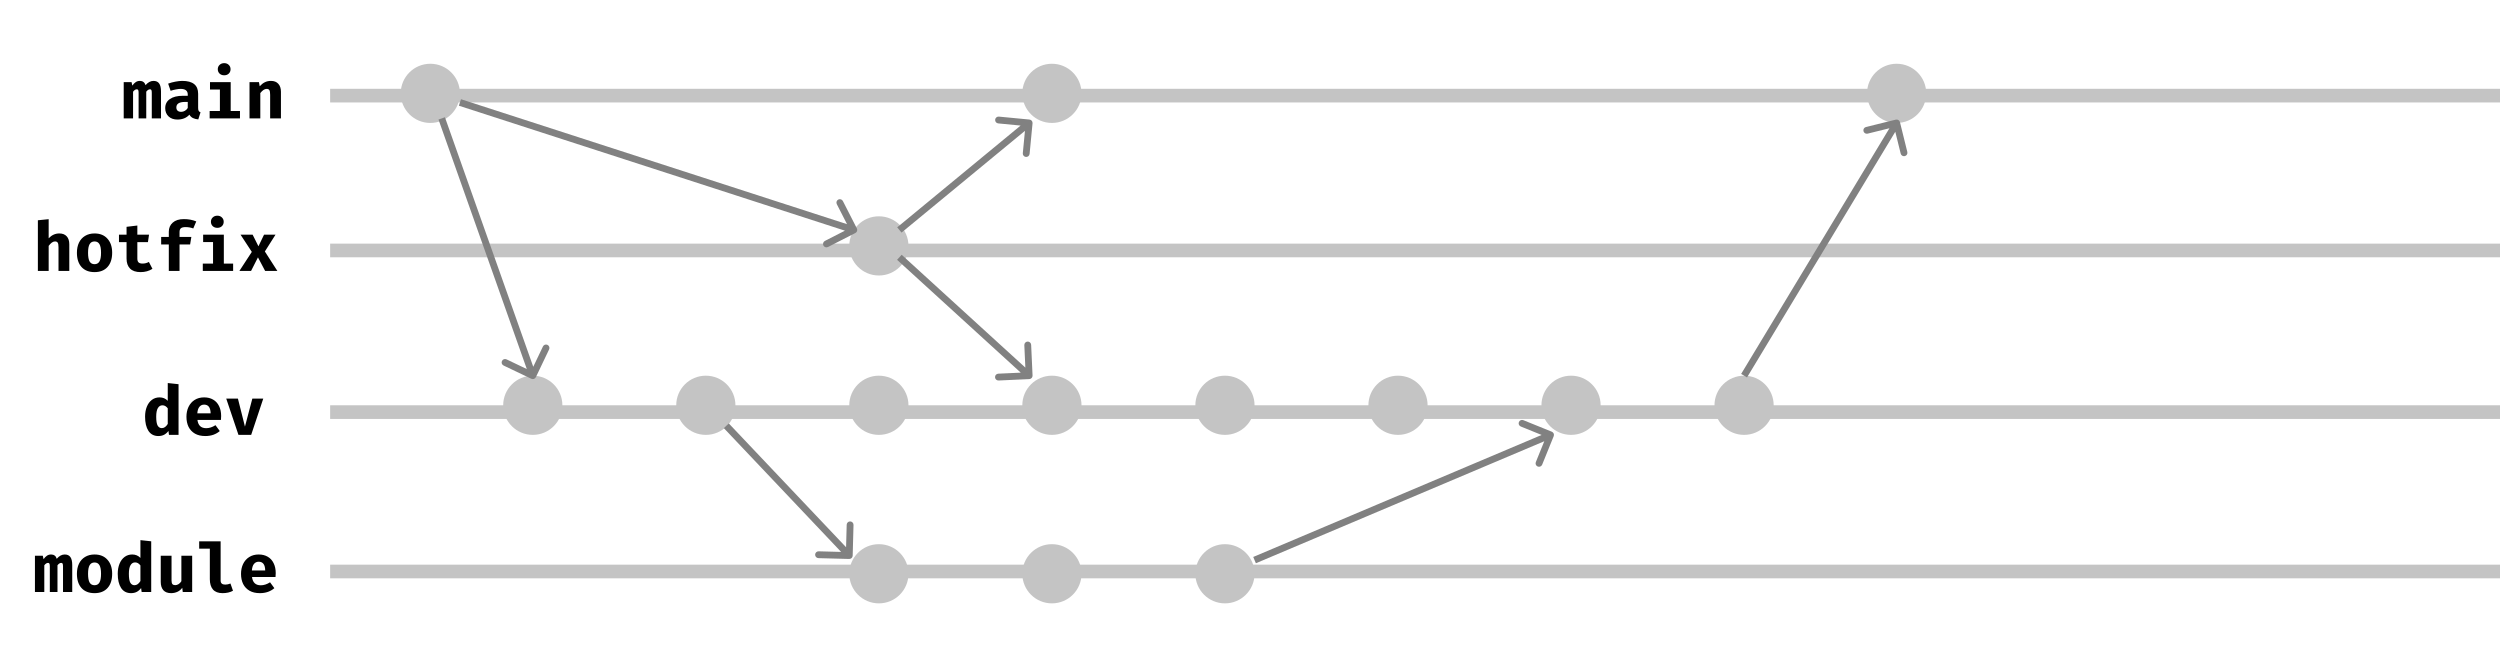 <svg width="1098" height="290" viewBox="0 0 1098 290" fill="none" xmlns="http://www.w3.org/2000/svg">
<path d="M67.413 35.53C68.553 35.53 69.383 35.91 69.903 36.67C70.443 37.41 70.713 38.59 70.713 40.21V52H66.663V40.75C66.663 40.17 66.603 39.77 66.483 39.55C66.383 39.33 66.183 39.22 65.883 39.22C65.323 39.22 64.773 39.57 64.233 40.27V52H60.873V40.75C60.873 40.17 60.813 39.77 60.693 39.55C60.593 39.33 60.393 39.22 60.093 39.22C59.533 39.22 58.983 39.57 58.443 40.27V52H54.333V36.07H57.783L58.113 37.6C58.633 36.88 59.143 36.36 59.643 36.04C60.163 35.7 60.763 35.53 61.443 35.53C62.063 35.53 62.583 35.69 63.003 36.01C63.423 36.31 63.723 36.78 63.903 37.42C64.983 36.16 66.153 35.53 67.413 35.53ZM87.022 47.41C87.022 47.99 87.102 48.42 87.262 48.7C87.422 48.98 87.692 49.19 88.072 49.33L87.082 52.45C86.122 52.35 85.322 52.14 84.682 51.82C84.042 51.48 83.542 50.99 83.182 50.35C82.582 51.05 81.822 51.59 80.902 51.97C79.982 52.33 79.002 52.51 77.962 52.51C76.322 52.51 75.012 52.05 74.032 51.13C73.052 50.19 72.562 48.98 72.562 47.5C72.562 45.78 73.242 44.45 74.602 43.51C75.962 42.55 77.872 42.07 80.332 42.07H82.462V41.5C82.462 39.86 81.412 39.04 79.312 39.04C78.772 39.04 78.092 39.12 77.272 39.28C76.472 39.42 75.692 39.62 74.932 39.88L73.852 36.73C74.872 36.35 75.932 36.06 77.032 35.86C78.152 35.64 79.162 35.53 80.062 35.53C84.702 35.53 87.022 37.41 87.022 41.17V47.41ZM79.582 49.12C80.122 49.12 80.662 48.97 81.202 48.67C81.762 48.35 82.182 47.92 82.462 47.38V44.77H81.292C78.732 44.77 77.452 45.57 77.452 47.17C77.452 47.79 77.632 48.27 77.992 48.61C78.372 48.95 78.902 49.12 79.582 49.12ZM98.47 27.73C99.29 27.73 99.96 27.99 100.48 28.51C101 29.01 101.26 29.64 101.26 30.4C101.26 31.18 101 31.82 100.48 32.32C99.96 32.82 99.29 33.07 98.47 33.07C97.65 33.07 96.97 32.82 96.43 32.32C95.91 31.8 95.65 31.16 95.65 30.4C95.65 29.64 95.91 29.01 96.43 28.51C96.97 27.99 97.65 27.73 98.47 27.73ZM101.32 48.76H105.4V52H92.08V48.76H96.58V39.31H92.23V36.07H101.32V48.76ZM109.588 36.07H113.728L114.058 37.9C114.778 37.1 115.528 36.51 116.308 36.13C117.108 35.73 118.008 35.53 119.008 35.53C120.388 35.53 121.458 35.95 122.218 36.79C122.998 37.63 123.388 38.8 123.388 40.3V52H118.648V41.68C118.648 40.68 118.538 39.99 118.318 39.61C118.098 39.23 117.698 39.04 117.118 39.04C116.638 39.04 116.168 39.2 115.708 39.52C115.268 39.82 114.808 40.27 114.328 40.87V52H109.588V36.07Z" fill="black"/>
<line x1="145" y1="42" x2="1098" y2="42" stroke="#C4C4C4" stroke-width="6"/>
<circle cx="189" cy="41" r="13" fill="#C4C4C4"/>
<circle cx="462" cy="41" r="13" fill="#C4C4C4"/>
<path d="M78.418 168.74V191H74.218L73.978 189.26C73.498 189.94 72.888 190.49 72.148 190.91C71.408 191.31 70.548 191.51 69.568 191.51C67.648 191.51 66.188 190.75 65.188 189.23C64.208 187.71 63.718 185.63 63.718 182.99C63.718 181.35 63.978 179.89 64.498 178.61C65.018 177.33 65.758 176.33 66.718 175.61C67.678 174.89 68.798 174.53 70.078 174.53C71.518 174.53 72.718 175.03 73.678 176.03V168.23L78.418 168.74ZM71.338 178.01C70.478 178.01 69.808 178.42 69.328 179.24C68.848 180.04 68.608 181.3 68.608 183.02C68.608 184.86 68.818 186.16 69.238 186.92C69.678 187.66 70.288 188.03 71.068 188.03C72.068 188.03 72.938 187.42 73.678 186.2V179.33C73.338 178.89 72.978 178.56 72.598 178.34C72.238 178.12 71.818 178.01 71.338 178.01ZM86.716 184.43C87.016 186.85 88.296 188.06 90.556 188.06C91.916 188.06 93.276 187.62 94.636 186.74L96.526 189.32C95.746 190 94.816 190.54 93.736 190.94C92.656 191.32 91.466 191.51 90.166 191.51C88.386 191.51 86.876 191.16 85.636 190.46C84.396 189.74 83.456 188.75 82.816 187.49C82.196 186.21 81.886 184.73 81.886 183.05C81.886 181.45 82.186 180.01 82.786 178.73C83.406 177.43 84.296 176.41 85.456 175.67C86.636 174.91 88.036 174.53 89.656 174.53C91.176 174.53 92.496 174.86 93.616 175.52C94.736 176.16 95.596 177.1 96.196 178.34C96.816 179.56 97.126 181.02 97.126 182.72C97.126 183.38 97.096 183.95 97.036 184.43H86.716ZM89.656 177.71C88.796 177.71 88.106 178.03 87.586 178.67C87.066 179.29 86.756 180.25 86.656 181.55H92.506C92.466 178.99 91.516 177.71 89.656 177.71ZM110.314 191H104.734L99.364 175.07H104.494L107.584 187.37L110.824 175.07H115.624L110.314 191Z" fill="black"/>
<line x1="145" y1="181" x2="1098" y2="181" stroke="#C4C4C4" stroke-width="6"/>
<circle cx="234" cy="178" r="13" fill="#C4C4C4"/>
<circle cx="462" cy="178" r="13" fill="#C4C4C4"/>
<circle cx="614" cy="178" r="13" fill="#C4C4C4"/>
<circle cx="690" cy="178" r="13" fill="#C4C4C4"/>
<circle cx="766" cy="178" r="13" fill="#C4C4C4"/>
<circle cx="833" cy="41" r="13" fill="#C4C4C4"/>
<circle cx="538" cy="178" r="13" fill="#C4C4C4"/>
<circle cx="386" cy="178" r="13" fill="#C4C4C4"/>
<circle cx="310" cy="178" r="13" fill="#C4C4C4"/>
<path d="M28.425 243.53C29.565 243.53 30.395 243.91 30.915 244.67C31.455 245.41 31.725 246.59 31.725 248.21V260H27.675V248.75C27.675 248.17 27.615 247.77 27.495 247.55C27.395 247.33 27.195 247.22 26.895 247.22C26.335 247.22 25.785 247.57 25.245 248.27V260H21.885V248.75C21.885 248.17 21.825 247.77 21.705 247.55C21.605 247.33 21.405 247.22 21.105 247.22C20.545 247.22 19.995 247.57 19.455 248.27V260H15.345V244.07H18.795L19.125 245.6C19.645 244.88 20.155 244.36 20.655 244.04C21.175 243.7 21.775 243.53 22.455 243.53C23.075 243.53 23.595 243.69 24.015 244.01C24.435 244.31 24.735 244.78 24.915 245.42C25.995 244.16 27.165 243.53 28.425 243.53ZM41.523 243.53C43.943 243.53 45.833 244.3 47.193 245.84C48.573 247.36 49.263 249.41 49.263 251.99C49.263 254.67 48.583 256.76 47.223 258.26C45.863 259.76 43.963 260.51 41.523 260.51C39.083 260.51 37.183 259.77 35.823 258.29C34.463 256.79 33.783 254.7 33.783 252.02C33.783 250.32 34.083 248.84 34.683 247.58C35.303 246.3 36.193 245.31 37.353 244.61C38.533 243.89 39.923 243.53 41.523 243.53ZM41.523 247.04C40.543 247.04 39.823 247.44 39.363 248.24C38.903 249.02 38.673 250.28 38.673 252.02C38.673 253.78 38.903 255.06 39.363 255.86C39.823 256.64 40.543 257.03 41.523 257.03C42.503 257.03 43.223 256.63 43.683 255.83C44.143 255.03 44.373 253.75 44.373 251.99C44.373 250.27 44.143 249.02 43.683 248.24C43.223 247.44 42.503 247.04 41.523 247.04ZM66.412 237.74V260H62.212L61.972 258.26C61.492 258.94 60.882 259.49 60.142 259.91C59.402 260.31 58.542 260.51 57.562 260.51C55.642 260.51 54.182 259.75 53.182 258.23C52.202 256.71 51.712 254.63 51.712 251.99C51.712 250.35 51.972 248.89 52.492 247.61C53.012 246.33 53.752 245.33 54.712 244.61C55.672 243.89 56.792 243.53 58.072 243.53C59.512 243.53 60.712 244.03 61.672 245.03V237.23L66.412 237.74ZM59.332 247.01C58.472 247.01 57.802 247.42 57.322 248.24C56.842 249.04 56.602 250.3 56.602 252.02C56.602 253.86 56.812 255.16 57.232 255.92C57.672 256.66 58.282 257.03 59.062 257.03C60.062 257.03 60.932 256.42 61.672 255.2V248.33C61.332 247.89 60.972 247.56 60.592 247.34C60.232 247.12 59.812 247.01 59.332 247.01ZM75.34 254.96C75.34 255.7 75.47 256.23 75.73 256.55C76.01 256.85 76.42 257 76.96 257C77.44 257 77.93 256.85 78.43 256.55C78.93 256.23 79.34 255.8 79.66 255.26V244.07H84.4V260H80.26L80.05 258.14C79.53 258.9 78.83 259.49 77.95 259.91C77.07 260.31 76.14 260.51 75.16 260.51C73.66 260.51 72.52 260.08 71.74 259.22C70.98 258.34 70.6 257.12 70.6 255.56V244.07H75.34V254.96ZM96.898 254.99C96.898 256.17 97.578 256.76 98.938 256.76C99.678 256.76 100.438 256.6 101.218 256.28L102.328 259.46C101.048 260.16 99.518 260.51 97.738 260.51C95.878 260.51 94.478 259.98 93.538 258.92C92.618 257.84 92.158 256.33 92.158 254.39V240.98H87.478V237.74H96.898V254.99ZM110.687 253.43C110.987 255.85 112.267 257.06 114.527 257.06C115.887 257.06 117.247 256.62 118.607 255.74L120.497 258.32C119.717 259 118.787 259.54 117.707 259.94C116.627 260.32 115.437 260.51 114.137 260.51C112.357 260.51 110.847 260.16 109.607 259.46C108.367 258.74 107.427 257.75 106.787 256.49C106.167 255.21 105.857 253.73 105.857 252.05C105.857 250.45 106.157 249.01 106.757 247.73C107.377 246.43 108.267 245.41 109.427 244.67C110.607 243.91 112.007 243.53 113.627 243.53C115.147 243.53 116.467 243.86 117.587 244.52C118.707 245.16 119.567 246.1 120.167 247.34C120.787 248.56 121.097 250.02 121.097 251.72C121.097 252.38 121.067 252.95 121.007 253.43H110.687ZM113.627 246.71C112.767 246.71 112.077 247.03 111.557 247.67C111.037 248.29 110.727 249.25 110.627 250.55H116.477C116.437 247.99 115.487 246.71 113.627 246.71Z" fill="black"/>
<line x1="145" y1="251" x2="1098" y2="251" stroke="#C4C4C4" stroke-width="6"/>
<circle cx="386" cy="252" r="13" fill="#C4C4C4"/>
<circle cx="462" cy="252" r="13" fill="#C4C4C4"/>
<circle cx="538" cy="252" r="13" fill="#C4C4C4"/>
<path d="M21.375 104.66C22.715 103.24 24.275 102.53 26.055 102.53C27.455 102.53 28.535 102.95 29.295 103.79C30.055 104.61 30.435 105.78 30.435 107.3V119H25.695V108.62C25.695 107.66 25.585 106.99 25.365 106.61C25.145 106.23 24.745 106.04 24.165 106.04C23.685 106.04 23.215 106.21 22.755 106.55C22.315 106.87 21.855 107.35 21.375 107.99V119H16.635V96.74L21.375 96.26V104.66ZM41.523 102.53C43.943 102.53 45.833 103.3 47.193 104.84C48.573 106.36 49.263 108.41 49.263 110.99C49.263 113.67 48.583 115.76 47.223 117.26C45.863 118.76 43.963 119.51 41.523 119.51C39.083 119.51 37.183 118.77 35.823 117.29C34.463 115.79 33.783 113.7 33.783 111.02C33.783 109.32 34.083 107.84 34.683 106.58C35.303 105.3 36.193 104.31 37.353 103.61C38.533 102.89 39.923 102.53 41.523 102.53ZM41.523 106.04C40.543 106.04 39.823 106.44 39.363 107.24C38.903 108.02 38.673 109.28 38.673 111.02C38.673 112.78 38.903 114.06 39.363 114.86C39.823 115.64 40.543 116.03 41.523 116.03C42.503 116.03 43.223 115.63 43.683 114.83C44.143 114.03 44.373 112.75 44.373 110.99C44.373 109.27 44.143 108.02 43.683 107.24C43.223 106.44 42.503 106.04 41.523 106.04ZM66.952 118.07C65.452 119.03 63.712 119.51 61.732 119.51C59.692 119.51 58.152 118.99 57.112 117.95C56.092 116.91 55.582 115.45 55.582 113.57V106.34H52.252V103.07H55.582V99.62L60.322 99.05V103.07H65.452L64.972 106.34H60.322V113.57C60.322 114.35 60.502 114.91 60.862 115.25C61.222 115.59 61.802 115.76 62.602 115.76C63.602 115.76 64.532 115.52 65.392 115.04L66.952 118.07ZM80.74 96.23C82.78 96.23 84.6 96.57 86.2 97.25L84.88 100.34C83.86 99.94 82.73 99.74 81.49 99.74C80.55 99.74 79.87 99.91 79.45 100.25C79.05 100.59 78.85 101.15 78.85 101.93V104.06H84.04L83.5 107.36H78.85V119H74.14V107.36H70.78V104.06H74.14V101.78C74.14 100.14 74.71 98.81 75.85 97.79C77.01 96.75 78.64 96.23 80.74 96.23ZM95.458 94.73C96.278 94.73 96.948 94.99 97.468 95.51C97.988 96.01 98.248 96.64 98.248 97.4C98.248 98.18 97.988 98.82 97.468 99.32C96.948 99.82 96.278 100.07 95.458 100.07C94.638 100.07 93.958 99.82 93.418 99.32C92.898 98.8 92.638 98.16 92.638 97.4C92.638 96.64 92.898 96.01 93.418 95.51C93.958 94.99 94.638 94.73 95.458 94.73ZM98.308 115.76H102.388V119H89.068V115.76H93.568V106.31H89.218V103.07H98.308V115.76ZM105.137 119L110.597 110.63L105.647 103.07H110.957L113.507 108.17L115.967 103.07H121.007L116.327 110.45L121.817 119H116.447L113.297 113.03L110.267 119H105.137Z" fill="black"/>
<line x1="145" y1="110" x2="1098" y2="110" stroke="#C4C4C4" stroke-width="6"/>
<circle cx="386" cy="108" r="13" fill="#C4C4C4"/>
<path d="M233.354 166.354C234.102 166.711 234.997 166.394 235.354 165.646L241.167 153.462C241.524 152.714 241.207 151.819 240.459 151.462C239.712 151.105 238.816 151.422 238.46 152.17L233.292 163L222.462 157.833C221.714 157.476 220.819 157.793 220.462 158.541C220.105 159.288 220.422 160.184 221.17 160.54L233.354 166.354ZM192.586 52.501L232.586 165.501L235.414 164.499L195.414 51.499L192.586 52.501Z" fill="#818181"/>
<path d="M375.682 102.336C376.42 101.959 376.713 101.055 376.336 100.318L370.194 88.296C369.817 87.558 368.913 87.266 368.175 87.642C367.438 88.019 367.145 88.923 367.522 89.661L372.982 100.347L362.296 105.806C361.558 106.183 361.266 107.087 361.642 107.825C362.019 108.562 362.923 108.855 363.661 108.478L375.682 102.336ZM201.538 46.427L374.538 102.427L375.462 99.573L202.462 43.573L201.538 46.427Z" fill="#818181"/>
<path d="M372.959 245.499C373.788 245.522 374.477 244.869 374.499 244.041L374.864 230.545C374.887 229.717 374.233 229.028 373.405 229.005C372.577 228.983 371.888 229.636 371.865 230.464L371.541 242.46L359.545 242.136C358.717 242.113 358.028 242.767 358.005 243.595C357.983 244.423 358.636 245.112 359.464 245.135L372.959 245.499ZM317.911 188.032L371.911 245.032L374.089 242.968L320.089 185.968L317.911 188.032Z" fill="#818181"/>
<path d="M453.493 54.144C453.572 53.319 452.968 52.586 452.144 52.507L438.706 51.215C437.881 51.136 437.148 51.74 437.069 52.564C436.99 53.389 437.594 54.122 438.418 54.201L450.363 55.349L449.215 67.294C449.135 68.119 449.74 68.852 450.564 68.931C451.389 69.01 452.122 68.406 452.201 67.582L453.493 54.144ZM395.954 102.157L452.954 55.157L451.046 52.843L394.046 99.843L395.954 102.157Z" fill="#818181"/>
<path d="M682.39 191.564C682.701 190.796 682.331 189.921 681.564 189.61L669.053 184.538C668.285 184.227 667.41 184.597 667.099 185.364C666.788 186.132 667.158 187.007 667.925 187.318L679.046 191.827L674.538 202.947C674.227 203.715 674.597 204.59 675.364 204.901C676.132 205.212 677.007 204.842 677.318 204.075L682.39 191.564ZM551.584 247.381L681.584 192.381L680.416 189.619L550.416 244.619L551.584 247.381Z" fill="#818181"/>
<path d="M834.456 53.64C834.257 52.836 833.444 52.345 832.64 52.544L819.534 55.783C818.73 55.982 818.239 56.795 818.438 57.599C818.637 58.404 819.45 58.895 820.254 58.696L831.904 55.816L834.783 67.466C834.982 68.27 835.795 68.76 836.6 68.562C837.404 68.363 837.895 67.55 837.696 66.746L834.456 53.64ZM767.284 165.775L834.284 54.775L831.716 53.225L764.716 164.225L767.284 165.775Z" fill="#818181"/>
<path d="M452.069 166.498C452.896 166.46 453.536 165.759 453.498 164.931L452.88 151.445C452.842 150.618 452.14 149.978 451.313 150.016C450.485 150.054 449.845 150.755 449.883 151.583L450.433 163.57L438.445 164.12C437.618 164.158 436.978 164.86 437.016 165.687C437.054 166.515 437.755 167.155 438.583 167.117L452.069 166.498ZM393.989 114.108L450.989 166.108L453.011 163.892L396.011 111.892L393.989 114.108Z" fill="#818181"/>
</svg>
